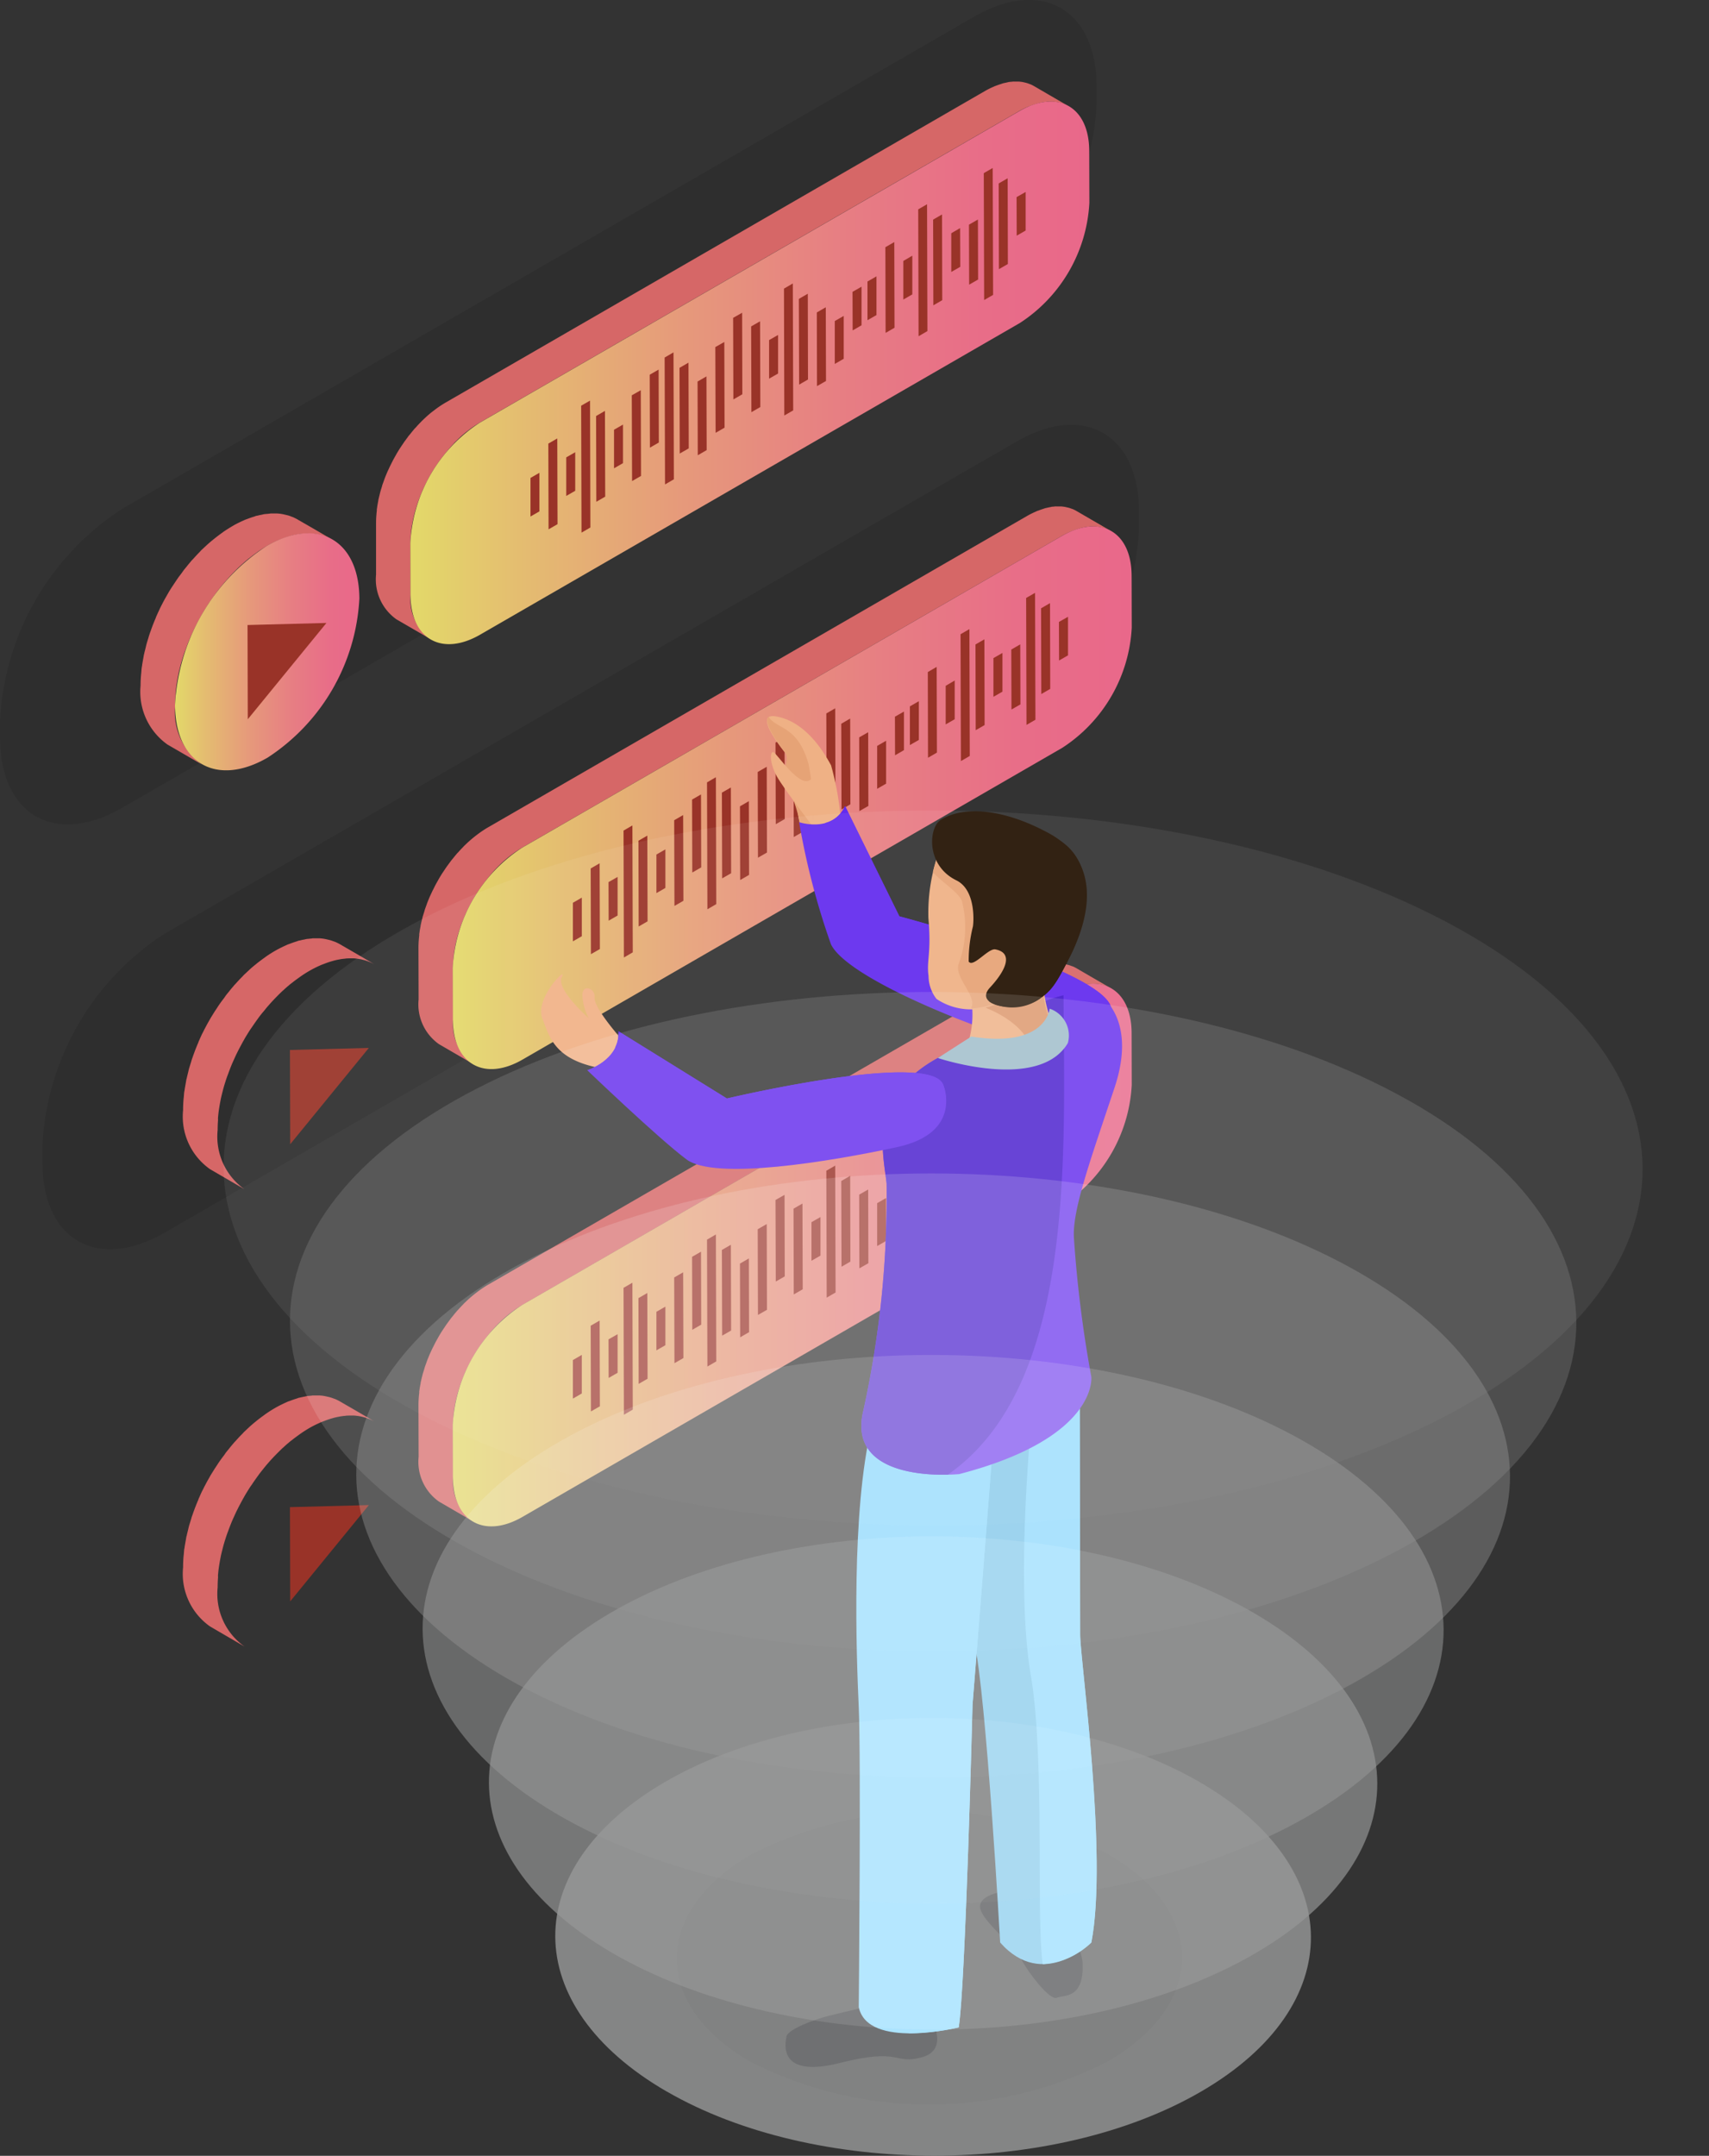 <svg xmlns="http://www.w3.org/2000/svg" xmlns:xlink="http://www.w3.org/1999/xlink" width="66.492" height="83.826" viewBox="0 0 66.492 83.826">
  <rect x="0" y="0" width="66.492" height="83.826" fill="#333333" stroke="none"/>
  <defs>
    <linearGradient id="linear-gradient" y1="0.5" x2="1" y2="0.5" gradientUnits="objectBoundingBox">
      <stop offset="0" stop-color="#e3d969"/>
      <stop offset="0.154" stop-color="#e4be70"/>
      <stop offset="0.404" stop-color="#e6997b"/>
      <stop offset="0.636" stop-color="#e77e83"/>
      <stop offset="0.842" stop-color="#e86d88"/>
      <stop offset="1" stop-color="#e9688a"/>
    </linearGradient>
    <linearGradient id="linear-gradient-2" x1="0" y1="0.5" x2="1" y2="0.5" xlink:href="#linear-gradient"/>
  </defs>
  <g id="Grupo_27628" data-name="Grupo 27628" transform="translate(-9.064 -180.518)">
    <g id="Grupo_27550" data-name="Grupo 27550" transform="translate(9.064 180.518)">
      <g id="Grupo_27514" data-name="Grupo 27514" opacity="0.1">
        <path id="Trazado_3474" data-name="Trazado 3474" d="M46.962,181.168c2.622-1.514,4.76-.3,4.768,2.716l0,.684a10.444,10.444,0,0,1-4.739,8.208L13.834,211.919c-2.626,1.518-4.76.3-4.768-2.717l0-.684a10.435,10.435,0,0,1,4.738-8.205Z" transform="translate(-9.064 -180.518)"/>
      </g>
      <g id="Grupo_27549" data-name="Grupo 27549" transform="translate(5.464 3.169)">
        <path id="Trazado_3475" data-name="Trazado 3475" d="M16.74,210.47c.009-.085.018-.169.031-.255s.031-.2.049-.293c.013-.062.023-.123.037-.186s.03-.127.048-.192c.02-.083.042-.167.067-.25.012-.049.029-.1.044-.147.031-.1.062-.194.1-.29.014-.039.027-.078.042-.115.049-.132.1-.264.157-.394.009-.019.018-.036.027-.055.049-.111.1-.223.156-.333.02-.04.039-.079.061-.119.053-.1.109-.206.166-.308.016-.024.028-.049.042-.075.072-.124.147-.245.225-.365.022-.036.045-.069.069-.1q.086-.127.174-.252l.1-.139c.053-.07.107-.138.161-.205s.093-.115.14-.17.09-.1.134-.153c.081-.088.16-.173.242-.257.05-.05.1-.1.15-.151l.124-.114c.066-.061.133-.119.2-.176.042-.035.082-.07.125-.1.074-.059.149-.115.223-.17.037-.025.074-.054.109-.079.113-.077.227-.151.342-.218s.22-.12.328-.17c.029-.013.057-.027.086-.038.06-.028.119-.049.179-.072.084-.032.168-.062.251-.088.054-.015.108-.031.161-.044s.1-.022.144-.03c.066-.013.131-.023.194-.03l.1-.01a2.063,2.063,0,0,1,.231,0h.055a1.854,1.854,0,0,1,.264.034c.021,0,.042.01.063.014a1.962,1.962,0,0,1,.2.057c.018.007.038.013.055.021a1.636,1.636,0,0,1,.237.111c-.644-.377-.644-.377-1.343-.779a.131.131,0,0,1-.02-.013c-.059-.031-.118-.061-.18-.088l-.037-.012-.055-.022c-.032-.01-.062-.022-.1-.032s-.068-.016-.1-.024l-.066-.015a.2.2,0,0,0-.033-.007,1.743,1.743,0,0,0-.217-.026h-.068c-.056,0-.112,0-.168,0-.021,0-.042.005-.062.007s-.068.008-.1.01-.068.006-.1.01-.061.014-.091.02c-.048.009-.1.019-.143.03-.027.008-.054.01-.081.017s-.055.02-.081.029c-.083.024-.167.053-.251.086-.03.012-.059.019-.089.032s-.059.026-.088.039l-.086.039c-.107.051-.217.106-.328.172s-.229.139-.342.216l-.108.079c-.075.055-.151.112-.225.171-.042.033-.082.067-.124.1-.068.056-.134.114-.2.174-.042.039-.084.077-.126.117-.024.023-.049.045-.074.068s-.048.053-.073.079c-.084.085-.166.173-.246.263-.024.027-.049.049-.073.076s-.037.048-.057.069c-.049.059-.1.119-.146.179-.029.036-.06.071-.088.107l0,0h0l0,0c-.024.031-.048.065-.072.1s-.065.088-.1.133-.046.062-.068.094c-.036.052-.069.1-.106.157-.025.036-.049.073-.073.11-.01.015-.021.029-.029.043q-.1.148-.185.3l-.011.017c-.012.022-.022.042-.034.061-.042.074-.085.147-.124.223-.018.034-.035.068-.052.1l-.055.107c-.016.033-.032.064-.047.1-.038.079-.074.157-.108.236-.01.023-.022.044-.03.067l0,.01c-.047.107-.09.213-.132.321l-.022.062c-.015.037-.028.075-.041.113-.019.054-.041.109-.058.166-.015.04-.026.081-.038.122s-.031.1-.045.147c-.01.033-.021.064-.029.1-.015.054-.026.108-.04.164l-.046.181c0,.022-.011.043-.015.065-.01.043-.014.088-.023.13-.017.094-.035.192-.049.287,0,.026-.01.053-.013.08-.008.059-.012.117-.017.176,0,.043-.009.085-.012.129-.011.133-.017.265-.017.394a2.512,2.512,0,0,0,1.045,2.3l1.345.78a2.5,2.5,0,0,1-1.045-2.3c0-.131.006-.264.015-.4C16.731,210.555,16.736,210.512,16.74,210.47Z" transform="translate(-15.367 -186.749)" fill="#d66767"/>
        <g id="Grupo_27515" data-name="Grupo 27515" transform="translate(1.345 17.565)">
          <path id="Trazado_3476" data-name="Trazado 3476" d="M20.492,204.925c1.978-1.141,3.589-.225,3.6,2.049a7.873,7.873,0,0,1-3.573,6.187c-1.979,1.142-3.591.228-3.6-2.047A7.876,7.876,0,0,1,20.492,204.925Z" transform="translate(-16.919 -204.434)" fill="url(#linear-gradient)"/>
        </g>
        <path id="Trazado_3477" data-name="Trazado 3477" d="M51.42,185.113c.062-.024.126-.047.187-.064a1.2,1.2,0,0,1,.126-.036c.035-.009.07-.016.1-.023.051-.009.1-.018.149-.023l.079-.009a1.461,1.461,0,0,1,.173,0,.318.318,0,0,1,.041,0,1.286,1.286,0,0,1,.2.026.368.368,0,0,1,.042.009q.079.02.153.044l.045.016a1.267,1.267,0,0,1,.177.084l-.015-.009-.769-.446-.56-.326-.014-.008a1.271,1.271,0,0,0-.138-.068l-.026-.008c-.014-.007-.029-.011-.044-.017s-.047-.017-.071-.024l.016.01h0l-.017-.01-.078-.02c-.016,0-.031-.007-.046-.01s-.017-.005-.026-.006c-.054-.008-.107-.016-.164-.019H50.9c-.042,0-.084,0-.127,0a.284.284,0,0,0-.046,0l-.078.008a.578.578,0,0,0-.078.008c-.023,0-.048.011-.07.015l-.106.023c-.022.005-.042.008-.062.014s-.042.015-.062.021c-.063.02-.127.042-.192.066-.021.01-.043.014-.066.024s-.024.012-.037.017a3.2,3.2,0,0,0-.342.17l-21,12.123a4.218,4.218,0,0,0-.423.286l-.069.052c-.131.1-.257.215-.381.334-.01.011-.022.019-.032.03s-.039.042-.058.061c-.062.062-.12.125-.178.191-.02.022-.041.041-.06.062s-.029.037-.045.055c-.036.042-.072.088-.107.131-.022.028-.044.053-.068.081s-.032.046-.049.068-.055.073-.081.111c-.016.021-.034.042-.049.066s-.052.076-.078.115-.039.058-.058.087l-.021.031c-.048.075-.094.151-.14.228a.071.071,0,0,1-.008.016l-.026.045c-.031.056-.062.111-.092.166-.014.024-.025.049-.038.075s-.029.056-.043.085-.023.046-.035.068c-.033.068-.063.138-.094.2l-.008.018-.006.012c-.034.081-.068.16-.1.243l-.017.047-.03.083c-.014.041-.03.084-.045.125s-.019.067-.029.1-.022.068-.032.1-.015.049-.021.073c-.013.042-.022.085-.032.127s-.023.089-.033.135c0,.016-.009.032-.012.049-.007.032-.01.065-.017.1-.013.072-.027.145-.037.218,0,.021-.008.04-.01.059s0,.036,0,.055a4.019,4.019,0,0,0-.031.474l0,2.021a1.9,1.9,0,0,0,.79,1.736l1.344.779a1.889,1.889,0,0,1-.789-1.734l-.006-2.021a4.255,4.255,0,0,1,.031-.475c0-.038.009-.076.014-.114.01-.072.025-.145.038-.216.009-.049.017-.1.029-.147s.023-.089.032-.133c.017-.068.035-.134.054-.2l.031-.1c.023-.076.049-.151.075-.225.01-.028.019-.057.03-.085.038-.1.078-.2.123-.3l0-.01c.042-.1.089-.194.136-.291l.035-.066c.043-.087.088-.172.137-.255l.023-.04c.055-.1.112-.19.173-.282.016-.024.033-.049.049-.075.045-.064.089-.128.135-.191.024-.034.049-.069.075-.1.041-.055.083-.108.126-.16s.067-.083.1-.123.069-.079.1-.117c.06-.068.12-.131.18-.2l.089-.086a4.3,4.3,0,0,1,.381-.337l.067-.05a4.423,4.423,0,0,1,.425-.289l21-12.121a3.246,3.246,0,0,1,.341-.168C51.348,185.14,51.385,185.126,51.42,185.113Z" transform="translate(-16.774 -184.173)" fill="#d66767"/>
        <g id="Grupo_27516" data-name="Grupo 27516" transform="translate(10.504 0.78)">
          <path id="Trazado_3478" data-name="Trazado 3478" d="M51.177,185.444c1.495-.863,2.712-.172,2.717,1.545l.006,2.02a5.948,5.948,0,0,1-2.7,4.672L30.2,205.8c-1.494.863-2.709.171-2.713-1.547l-.006-2.021a5.949,5.949,0,0,1,2.7-4.671Z" transform="translate(-27.484 -185.073)" fill="url(#linear-gradient-2)"/>
        </g>
        <g id="Grupo_27547" data-name="Grupo 27547" transform="translate(15.177 3.363)">
          <g id="Grupo_27517" data-name="Grupo 27517" transform="translate(1.39 11.049)">
            <path id="Trazado_3479" data-name="Trazado 3479" d="M34.827,200.8l0,1.5-.349.2,0-1.5Z" transform="translate(-34.478 -200.797)" fill="#993328"/>
          </g>
          <g id="Grupo_27518" data-name="Grupo 27518" transform="translate(0 11.852)">
            <path id="Trazado_3480" data-name="Trazado 3480" d="M33.22,201.724l0,1.5-.347.2,0-1.5Z" transform="translate(-32.874 -201.724)" fill="#993328"/>
          </g>
          <g id="Grupo_27519" data-name="Grupo 27519" transform="translate(3.248 9.977)">
            <path id="Trazado_3481" data-name="Trazado 3481" d="M36.97,199.56l0,1.5-.349.2,0-1.5Z" transform="translate(-36.62 -199.56)" fill="#993328"/>
          </g>
          <g id="Grupo_27520" data-name="Grupo 27520" transform="translate(2.55 9.445)">
            <path id="Trazado_3482" data-name="Trazado 3482" d="M36.161,198.947l.01,3.334-.346.2-.009-3.335Z" transform="translate(-35.815 -198.947)" fill="#993328"/>
          </g>
          <g id="Grupo_27521" data-name="Grupo 27521" transform="translate(0.693 10.516)">
            <path id="Trazado_3483" data-name="Trazado 3483" d="M34.021,200.183l.01,3.334-.349.2-.009-3.333Z" transform="translate(-33.673 -200.183)" fill="#993328"/>
          </g>
          <g id="Grupo_27522" data-name="Grupo 27522" transform="translate(1.969 9.045)">
            <path id="Trazado_3484" data-name="Trazado 3484" d="M35.493,198.485l.013,4.934-.345.2-.014-4.936Z" transform="translate(-35.146 -198.485)" fill="#993328"/>
          </g>
          <g id="Grupo_27523" data-name="Grupo 27523" transform="translate(14.505 3.41)">
            <path id="Trazado_3485" data-name="Trazado 3485" d="M49.954,191.985l0,1.505-.349.2,0-1.5Z" transform="translate(-49.605 -191.985)" fill="#993328"/>
          </g>
          <g id="Grupo_27524" data-name="Grupo 27524" transform="translate(13.112 4.214)">
            <path id="Trazado_3486" data-name="Trazado 3486" d="M48.347,192.913l0,1.505-.35.2,0-1.505Z" transform="translate(-47.999 -192.913)" fill="#993328"/>
          </g>
          <g id="Grupo_27525" data-name="Grupo 27525" transform="translate(16.361 2.337)">
            <path id="Trazado_3487" data-name="Trazado 3487" d="M52.1,190.748l.006,1.506-.35.2,0-1.506Z" transform="translate(-51.747 -190.748)" fill="#993328"/>
          </g>
          <g id="Grupo_27526" data-name="Grupo 27526" transform="translate(15.663 1.807)">
            <path id="Trazado_3488" data-name="Trazado 3488" d="M51.289,190.137l.008,3.333-.346.2-.009-3.333Z" transform="translate(-50.941 -190.137)" fill="#993328"/>
          </g>
          <g id="Grupo_27527" data-name="Grupo 27527" transform="translate(13.806 2.88)">
            <path id="Trazado_3489" data-name="Trazado 3489" d="M49.147,191.374l.009,3.332-.347.2-.009-3.332Z" transform="translate(-48.8 -191.374)" fill="#993328"/>
          </g>
          <g id="Grupo_27528" data-name="Grupo 27528" transform="translate(15.083 1.41)">
            <path id="Trazado_3490" data-name="Trazado 3490" d="M50.617,189.679l.014,4.932-.344.2-.014-4.934Z" transform="translate(-50.272 -189.679)" fill="#993328"/>
          </g>
          <g id="Grupo_27529" data-name="Grupo 27529" transform="translate(17.057 2.004)">
            <path id="Trazado_3491" data-name="Trazado 3491" d="M52.9,190.363l.007,2.333-.349.2-.007-2.333Z" transform="translate(-52.55 -190.363)" fill="#993328"/>
          </g>
          <g id="Grupo_27530" data-name="Grupo 27530" transform="translate(18.914 0.932)">
            <path id="Trazado_3492" data-name="Trazado 3492" d="M55.041,189.127l0,1.5-.348.2-.005-1.5Z" transform="translate(-54.691 -189.127)" fill="#993328"/>
          </g>
          <g id="Grupo_27531" data-name="Grupo 27531" transform="translate(18.215 0.4)">
            <path id="Trazado_3493" data-name="Trazado 3493" d="M54.235,188.514l.008,3.334-.348.2-.009-3.333Z" transform="translate(-53.886 -188.514)" fill="#993328"/>
          </g>
          <g id="Grupo_27532" data-name="Grupo 27532" transform="translate(17.635)">
            <path id="Trazado_3494" data-name="Trazado 3494" d="M53.563,188.052l.015,4.935-.348.2-.014-4.935Z" transform="translate(-53.216 -188.052)" fill="#993328"/>
          </g>
          <g id="Grupo_27533" data-name="Grupo 27533" transform="translate(4.637 7.839)">
            <path id="Trazado_3495" data-name="Trazado 3495" d="M38.57,197.094l.008,2.836-.346.2-.008-2.837Z" transform="translate(-38.223 -197.094)" fill="#993328"/>
          </g>
          <g id="Grupo_27534" data-name="Grupo 27534" transform="translate(6.498 8.101)">
            <path id="Trazado_3496" data-name="Trazado 3496" d="M40.716,197.4l.008,2.866-.346.2-.008-2.867Z" transform="translate(-40.369 -197.397)" fill="#993328"/>
          </g>
          <g id="Grupo_27535" data-name="Grupo 27535" transform="translate(5.797 7.569)">
            <path id="Trazado_3497" data-name="Trazado 3497" d="M39.91,196.783l.01,3.334-.35.2-.009-3.332Z" transform="translate(-39.561 -196.783)" fill="#993328"/>
          </g>
          <g id="Grupo_27536" data-name="Grupo 27536" transform="translate(7.884 5.629)">
            <path id="Trazado_3498" data-name="Trazado 3498" d="M42.318,194.545l.008,3.17-.349.2-.009-3.172Z" transform="translate(-41.969 -194.545)" fill="#993328"/>
          </g>
          <g id="Grupo_27537" data-name="Grupo 27537" transform="translate(7.19 6.765)">
            <path id="Trazado_3499" data-name="Trazado 3499" d="M41.518,195.856l.009,3.333-.348.2-.011-3.334Z" transform="translate(-41.168 -195.856)" fill="#993328"/>
          </g>
          <g id="Grupo_27538" data-name="Grupo 27538" transform="translate(3.94 8.641)">
            <path id="Trazado_3500" data-name="Trazado 3500" d="M37.769,198.02l.009,3.333-.348.2-.011-3.335Z" transform="translate(-37.419 -198.02)" fill="#993328"/>
          </g>
          <g id="Grupo_27539" data-name="Grupo 27539" transform="translate(5.218 7.17)">
            <path id="Trazado_3501" data-name="Trazado 3501" d="M39.239,196.322l.014,4.935-.344.2-.015-4.935Z" transform="translate(-38.894 -196.322)" fill="#993328"/>
          </g>
          <g id="Grupo_27540" data-name="Grupo 27540" transform="translate(9.282 6.492)">
            <path id="Trazado_3502" data-name="Trazado 3502" d="M43.931,195.54l0,1.5-.35.2,0-1.5Z" transform="translate(-43.581 -195.54)" fill="#993328"/>
          </g>
          <g id="Grupo_27541" data-name="Grupo 27541" transform="translate(11.14 5.421)">
            <path id="Trazado_3503" data-name="Trazado 3503" d="M46.073,194.3l.008,2.866-.35.2-.007-2.865Z" transform="translate(-45.725 -194.305)" fill="#993328"/>
          </g>
          <g id="Grupo_27542" data-name="Grupo 27542" transform="translate(10.44 4.889)">
            <path id="Trazado_3504" data-name="Trazado 3504" d="M45.265,193.691l.008,3.335-.345.2-.011-3.334Z" transform="translate(-44.917 -193.691)" fill="#993328"/>
          </g>
          <g id="Grupo_27543" data-name="Grupo 27543" transform="translate(12.532 4.616)">
            <path id="Trazado_3505" data-name="Trazado 3505" d="M47.677,193.377l0,1.5-.346.2-.005-1.5Z" transform="translate(-47.33 -193.377)" fill="#993328"/>
          </g>
          <g id="Grupo_27544" data-name="Grupo 27544" transform="translate(11.838 5.752)">
            <path id="Trazado_3506" data-name="Trazado 3506" d="M46.877,194.686l0,1.667-.348.2,0-1.668Z" transform="translate(-46.529 -194.686)" fill="#993328"/>
          </g>
          <g id="Grupo_27545" data-name="Grupo 27545" transform="translate(8.584 5.961)">
            <path id="Trazado_3507" data-name="Trazado 3507" d="M43.122,194.928l.01,3.334-.347.2-.01-3.335Z" transform="translate(-42.775 -194.928)" fill="#993328"/>
          </g>
          <g id="Grupo_27546" data-name="Grupo 27546" transform="translate(9.861 4.49)">
            <path id="Trazado_3508" data-name="Trazado 3508" d="M44.593,193.231l.015,4.935-.346.2-.013-4.934Z" transform="translate(-44.249 -193.231)" fill="#993328"/>
          </g>
        </g>
        <g id="Grupo_27548" data-name="Grupo 27548" transform="translate(4.167 21.054)">
          <path id="Trazado_3509" data-name="Trazado 3509" d="M20.174,208.539l3.07-.08-3.06,3.744Z" transform="translate(-20.174 -208.459)" fill="#993328"/>
        </g>
      </g>
    </g>
    <g id="Grupo_27551" data-name="Grupo 27551" transform="translate(10.714 197.038)" opacity="0.1">
      <path id="Trazado_3510" data-name="Trazado 3510" d="M48.865,200.225c2.622-1.514,4.759-.3,4.768,2.717l0,.683a10.445,10.445,0,0,1-4.739,8.207L15.737,230.977c-2.626,1.517-4.761.3-4.769-2.718v-.684a10.433,10.433,0,0,1,4.738-8.206Z" transform="translate(-10.967 -199.574)"/>
    </g>
    <g id="Grupo_27586" data-name="Grupo 27586" transform="translate(16.178 200.207)">
      <path id="Trazado_3511" data-name="Trazado 3511" d="M18.643,229.527c.008-.085.017-.17.03-.255s.031-.2.049-.293c.012-.062.023-.125.037-.186s.03-.127.047-.192c.021-.083.042-.166.067-.25.014-.049.029-.1.045-.147.031-.1.062-.194.1-.292.015-.037.027-.076.042-.114.05-.133.1-.264.159-.394.007-.018.016-.036.025-.055.05-.112.1-.224.157-.334.019-.04.039-.078.06-.118.053-.1.109-.206.166-.308.015-.024.028-.049.042-.075q.108-.185.225-.365l.07-.1c.057-.084.115-.168.174-.251l.1-.139c.054-.07.107-.138.161-.2s.093-.116.14-.172l.134-.153c.08-.088.16-.173.243-.257.049-.051.1-.1.15-.15s.082-.078.123-.114c.066-.061.133-.121.2-.176.042-.036.082-.07.125-.1.074-.06.149-.115.224-.17l.109-.078c.113-.078.226-.152.342-.218s.22-.12.328-.171l.086-.039c.06-.028.12-.048.179-.071.085-.033.168-.062.251-.087.055-.016.108-.031.162-.045s.1-.022.144-.03c.066-.014.13-.023.193-.03.034,0,.069-.009.1-.011.079-.005.155-.006.231-.005.017,0,.037,0,.055,0a2.1,2.1,0,0,1,.262.034c.023,0,.043.01.064.015a1.9,1.9,0,0,1,.2.057l.055.021a1.562,1.562,0,0,1,.238.112c-.644-.377-.644-.377-1.344-.781l-.019-.011a1.927,1.927,0,0,0-.18-.088l-.038-.013-.056-.02c-.031-.011-.062-.023-.1-.033s-.068-.016-.1-.024l-.066-.015c-.01,0-.023-.006-.034-.007a1.6,1.6,0,0,0-.216-.026H22.52c-.055,0-.112,0-.168,0-.021,0-.042,0-.062.006s-.068.005-.1.01-.068.005-.1.01-.061.014-.09.02c-.049.008-.1.019-.143.03-.028.008-.055.01-.081.016s-.055.022-.081.029c-.082.025-.166.054-.251.087-.03.012-.059.02-.089.031l-.088.04-.084.039c-.108.052-.218.107-.329.171s-.23.139-.342.217l-.109.079c-.075.055-.151.112-.225.169-.042.034-.082.068-.123.1-.068.055-.135.113-.2.174l-.125.117-.074.068c-.025.025-.049.053-.073.078-.085.083-.166.173-.247.262-.024.028-.049.051-.072.077s-.037.048-.058.069c-.049.058-.1.119-.146.179-.029.036-.06.071-.088.108h0c-.026.031-.049.065-.072.1s-.066.088-.1.133l-.068.093c-.036.052-.07.1-.107.158l-.072.11-.029.042c-.063.1-.125.2-.186.3l-.01.019c-.011.02-.022.041-.034.06-.042.074-.084.147-.123.223-.019.034-.035.068-.053.1s-.036.071-.054.107l-.049.094c-.037.079-.073.159-.107.237-.01.023-.021.044-.03.067l0,.01c-.047.106-.089.212-.132.321-.008.02-.015.04-.022.06l-.042.113c-.018.055-.039.111-.058.166s-.024.081-.037.123-.031.1-.046.147c-.009.032-.02.063-.029.094-.015.055-.026.109-.04.165l-.045.183c0,.019-.01.042-.016.063-.01.043-.014.088-.023.13-.017.1-.035.192-.049.287,0,.027-.01.053-.014.078-.008.062-.011.119-.016.177s-.01.087-.013.129c-.011.133-.016.267-.016.4a2.5,2.5,0,0,0,1.045,2.3l1.344.782a2.506,2.506,0,0,1-1.045-2.3c0-.13.005-.264.016-.4C18.634,229.612,18.639,229.57,18.643,229.527Z" transform="translate(-17.27 -205.807)" fill="#d66767"/>
      <g id="Grupo_27552" data-name="Grupo 27552" transform="translate(1.345 17.565)">
        <path id="Trazado_3512" data-name="Trazado 3512" d="M22.394,223.982c1.979-1.143,3.589-.225,3.6,2.049a7.87,7.87,0,0,1-3.572,6.187c-1.979,1.142-3.592.227-3.6-2.048A7.872,7.872,0,0,1,22.394,223.982Z" transform="translate(-18.821 -223.491)" fill="url(#linear-gradient-2)"/>
      </g>
      <path id="Trazado_3513" data-name="Trazado 3513" d="M53.322,204.17c.063-.024.126-.046.187-.066.042-.011.085-.026.127-.036l.1-.022c.049-.01.1-.018.148-.023l.078-.009a1.675,1.675,0,0,1,.174,0h.041a1.373,1.373,0,0,1,.2.026.271.271,0,0,1,.044.01c.051.012.1.027.153.044a.439.439,0,0,1,.044.015,1.443,1.443,0,0,1,.177.085l-.014-.009-.77-.446-.559-.325-.015-.008a1.172,1.172,0,0,0-.136-.068l-.026-.008-.045-.017-.071-.024.016.01h0l-.015-.01-.08-.019-.047-.01-.025-.007c-.054-.008-.107-.016-.164-.02H52.8c-.042,0-.084,0-.127,0a.265.265,0,0,0-.045,0c-.027,0-.052.005-.079.008s-.051,0-.078.008-.048.011-.071.015-.07.014-.106.023l-.061.013a.648.648,0,0,0-.062.021c-.062.019-.127.042-.191.066-.023.01-.044.015-.067.023s-.026.014-.037.018a3.572,3.572,0,0,0-.342.169l-21,12.124a4.066,4.066,0,0,0-.422.286c-.023.016-.046.034-.068.052a4.571,4.571,0,0,0-.382.335c-.01.01-.021.018-.032.029l-.058.062c-.06.062-.12.124-.178.19-.021.023-.041.041-.059.062s-.03.038-.045.055c-.037.042-.072.088-.107.131l-.068.081c-.016.023-.033.047-.049.068s-.054.072-.081.11c-.016.023-.033.043-.049.067s-.052.075-.077.114-.04.059-.059.088c-.006.01-.013.02-.021.031-.048.074-.094.15-.14.228l-.009.016c-.009.016-.017.029-.025.046-.031.055-.063.11-.092.164-.014.026-.026.051-.039.076l-.043.086c-.011.023-.023.046-.035.068-.033.068-.063.135-.094.2l-.007.018-.007.012c-.034.08-.068.161-.1.243l-.017.047c-.01.029-.019.055-.029.083s-.031.084-.045.125-.02.068-.029.1-.023.069-.032.1-.016.049-.023.073c-.012.042-.02.085-.032.127s-.022.089-.032.134c0,.016-.009.033-.012.048-.007.034-.01.067-.016.1-.015.073-.028.145-.037.218,0,.019-.008.039-.01.06s0,.036,0,.055a4.031,4.031,0,0,0-.031.474l.006,2.02a1.893,1.893,0,0,0,.788,1.736l1.344.781a1.888,1.888,0,0,1-.787-1.735l-.007-2.02a4.033,4.033,0,0,1,.031-.475c0-.039.009-.076.014-.115.01-.072.024-.145.037-.216.008-.05.017-.1.029-.147s.022-.089.032-.133c.016-.069.034-.134.053-.2.01-.034.022-.067.031-.1.024-.077.049-.151.075-.225.011-.029.02-.057.031-.085.037-.1.077-.2.121-.3l0-.01c.044-.1.09-.192.137-.29.012-.023.023-.043.035-.068.043-.085.09-.171.137-.254l.023-.04c.055-.1.113-.19.173-.283.016-.023.033-.048.049-.074.044-.064.088-.128.134-.191l.075-.1c.042-.055.084-.108.126-.16s.068-.083.1-.123.07-.08.1-.117c.059-.068.118-.132.18-.194l.088-.088a4.925,4.925,0,0,1,.382-.335c.022-.017.043-.032.066-.05a4.4,4.4,0,0,1,.424-.288l21-12.122a3.316,3.316,0,0,1,.339-.168C53.25,204.2,53.286,204.183,53.322,204.17Z" transform="translate(-18.676 -203.23)" fill="#d66767"/>
      <g id="Grupo_27553" data-name="Grupo 27553" transform="translate(10.504 0.78)">
        <path id="Trazado_3514" data-name="Trazado 3514" d="M53.081,204.5c1.494-.863,2.711-.173,2.716,1.546l.005,2.019a5.942,5.942,0,0,1-2.7,4.671l-21,12.123c-1.494.863-2.708.17-2.712-1.546l-.007-2.02a5.944,5.944,0,0,1,2.7-4.671Z" transform="translate(-29.387 -204.129)" fill="url(#linear-gradient-2)"/>
      </g>
      <g id="Grupo_27584" data-name="Grupo 27584" transform="translate(15.176 3.363)">
        <g id="Grupo_27554" data-name="Grupo 27554" transform="translate(1.39 11.047)">
          <path id="Trazado_3515" data-name="Trazado 3515" d="M36.729,219.852l0,1.5-.348.2-.005-1.5Z" transform="translate(-36.38 -219.852)" fill="#993328"/>
        </g>
        <g id="Grupo_27555" data-name="Grupo 27555" transform="translate(0 11.851)">
          <path id="Trazado_3516" data-name="Trazado 3516" d="M35.123,220.78l0,1.5-.347.2,0-1.5Z" transform="translate(-34.776 -220.78)" fill="#993328"/>
        </g>
        <g id="Grupo_27556" data-name="Grupo 27556" transform="translate(3.248 9.975)">
          <path id="Trazado_3517" data-name="Trazado 3517" d="M38.872,218.616l0,1.5-.349.2,0-1.5Z" transform="translate(-38.522 -218.616)" fill="#993328"/>
        </g>
        <g id="Grupo_27557" data-name="Grupo 27557" transform="translate(2.55 9.445)">
          <path id="Trazado_3518" data-name="Trazado 3518" d="M38.063,218l.01,3.333-.346.2-.009-3.334Z" transform="translate(-37.718 -218.005)" fill="#993328"/>
        </g>
        <g id="Grupo_27558" data-name="Grupo 27558" transform="translate(0.692 10.516)">
          <path id="Trazado_3519" data-name="Trazado 3519" d="M35.923,219.24l.01,3.334-.349.2-.009-3.333Z" transform="translate(-35.575 -219.24)" fill="#993328"/>
        </g>
        <g id="Grupo_27559" data-name="Grupo 27559" transform="translate(1.969 9.044)">
          <path id="Trazado_3520" data-name="Trazado 3520" d="M37.394,217.542l.014,4.935-.345.2-.014-4.935Z" transform="translate(-37.048 -217.542)" fill="#993328"/>
        </g>
        <g id="Grupo_27560" data-name="Grupo 27560" transform="translate(14.505 3.409)">
          <path id="Trazado_3521" data-name="Trazado 3521" d="M51.857,211.042l0,1.506-.35.2,0-1.5Z" transform="translate(-51.508 -211.042)" fill="#993328"/>
        </g>
        <g id="Grupo_27561" data-name="Grupo 27561" transform="translate(13.112 4.213)">
          <path id="Trazado_3522" data-name="Trazado 3522" d="M50.249,211.97l0,1.506-.349.2,0-1.505Z" transform="translate(-49.901 -211.97)" fill="#993328"/>
        </g>
        <g id="Grupo_27562" data-name="Grupo 27562" transform="translate(16.362 2.337)">
          <path id="Trazado_3523" data-name="Trazado 3523" d="M54,209.806,54,211.311l-.35.2,0-1.505Z" transform="translate(-53.65 -209.806)" fill="#993328"/>
        </g>
        <g id="Grupo_27563" data-name="Grupo 27563" transform="translate(15.663 1.807)">
          <path id="Trazado_3524" data-name="Trazado 3524" d="M53.191,209.193l.008,3.334-.346.2-.009-3.334Z" transform="translate(-52.844 -209.193)" fill="#993328"/>
        </g>
        <g id="Grupo_27564" data-name="Grupo 27564" transform="translate(13.807 2.879)">
          <path id="Trazado_3525" data-name="Trazado 3525" d="M51.049,210.431l.01,3.333-.347.2-.008-3.332Z" transform="translate(-50.703 -210.431)" fill="#993328"/>
        </g>
        <g id="Grupo_27565" data-name="Grupo 27565" transform="translate(15.082 1.41)">
          <path id="Trazado_3526" data-name="Trazado 3526" d="M52.519,208.735l.014,4.932-.345.2-.014-4.933Z" transform="translate(-52.174 -208.735)" fill="#993328"/>
        </g>
        <g id="Grupo_27566" data-name="Grupo 27566" transform="translate(17.057 2.003)">
          <path id="Trazado_3527" data-name="Trazado 3527" d="M54.8,209.42l.007,2.334-.349.2-.007-2.332Z" transform="translate(-54.452 -209.42)" fill="#993328"/>
        </g>
        <g id="Grupo_27567" data-name="Grupo 27567" transform="translate(18.914 0.931)">
          <path id="Trazado_3528" data-name="Trazado 3528" d="M56.943,208.184l0,1.5-.348.2-.005-1.5Z" transform="translate(-56.594 -208.184)" fill="#993328"/>
        </g>
        <g id="Grupo_27568" data-name="Grupo 27568" transform="translate(18.215 0.4)">
          <path id="Trazado_3529" data-name="Trazado 3529" d="M56.136,207.57l.008,3.335-.347.2-.009-3.334Z" transform="translate(-55.788 -207.57)" fill="#993328"/>
        </g>
        <g id="Grupo_27569" data-name="Grupo 27569" transform="translate(17.634)">
          <path id="Trazado_3530" data-name="Trazado 3530" d="M55.465,207.109l.014,4.935-.347.2-.014-4.936Z" transform="translate(-55.118 -207.109)" fill="#993328"/>
        </g>
        <g id="Grupo_27570" data-name="Grupo 27570" transform="translate(4.637 7.838)">
          <path id="Trazado_3531" data-name="Trazado 3531" d="M40.472,216.15l.008,2.837-.347.2-.008-2.837Z" transform="translate(-40.125 -216.15)" fill="#993328"/>
        </g>
        <g id="Grupo_27571" data-name="Grupo 27571" transform="translate(6.498 8.1)">
          <path id="Trazado_3532" data-name="Trazado 3532" d="M42.619,216.453l.008,2.867-.346.2-.008-2.866Z" transform="translate(-42.271 -216.453)" fill="#993328"/>
        </g>
        <g id="Grupo_27572" data-name="Grupo 27572" transform="translate(5.797 7.568)">
          <path id="Trazado_3533" data-name="Trazado 3533" d="M41.813,215.84l.01,3.334-.349.2-.01-3.333Z" transform="translate(-41.464 -215.84)" fill="#993328"/>
        </g>
        <g id="Grupo_27573" data-name="Grupo 27573" transform="translate(7.883 5.628)">
          <path id="Trazado_3534" data-name="Trazado 3534" d="M44.221,213.6l.008,3.17-.349.2-.01-3.171Z" transform="translate(-43.87 -213.602)" fill="#993328"/>
        </g>
        <g id="Grupo_27574" data-name="Grupo 27574" transform="translate(7.19 6.764)">
          <path id="Trazado_3535" data-name="Trazado 3535" d="M43.421,214.912l.009,3.334-.35.2-.01-3.333Z" transform="translate(-43.07 -214.912)" fill="#993328"/>
        </g>
        <g id="Grupo_27575" data-name="Grupo 27575" transform="translate(3.941 8.64)">
          <path id="Trazado_3536" data-name="Trazado 3536" d="M39.67,217.076l.01,3.334-.348.2-.01-3.333Z" transform="translate(-39.322 -217.076)" fill="#993328"/>
        </g>
        <g id="Grupo_27576" data-name="Grupo 27576" transform="translate(5.218 7.169)">
          <path id="Trazado_3537" data-name="Trazado 3537" d="M41.141,215.379l.014,4.935-.344.2-.015-4.934Z" transform="translate(-40.796 -215.379)" fill="#993328"/>
        </g>
        <g id="Grupo_27577" data-name="Grupo 27577" transform="translate(9.282 6.491)">
          <path id="Trazado_3538" data-name="Trazado 3538" d="M45.833,214.6l0,1.5-.35.2,0-1.5Z" transform="translate(-45.483 -214.597)" fill="#993328"/>
        </g>
        <g id="Grupo_27578" data-name="Grupo 27578" transform="translate(11.139 5.42)">
          <path id="Trazado_3539" data-name="Trazado 3539" d="M47.975,213.361l.008,2.866-.35.2-.008-2.866Z" transform="translate(-47.626 -213.361)" fill="#993328"/>
        </g>
        <g id="Grupo_27579" data-name="Grupo 27579" transform="translate(10.441 4.888)">
          <path id="Trazado_3540" data-name="Trazado 3540" d="M47.167,212.748l.008,3.335-.345.2-.01-3.333Z" transform="translate(-46.82 -212.748)" fill="#993328"/>
        </g>
        <g id="Grupo_27580" data-name="Grupo 27580" transform="translate(12.532 4.616)">
          <path id="Trazado_3541" data-name="Trazado 3541" d="M49.58,212.434l0,1.5-.346.2-.005-1.5Z" transform="translate(-49.232 -212.434)" fill="#993328"/>
        </g>
        <g id="Grupo_27581" data-name="Grupo 27581" transform="translate(11.838 5.751)">
          <path id="Trazado_3542" data-name="Trazado 3542" d="M48.78,213.743l0,1.668-.348.2,0-1.668Z" transform="translate(-48.432 -213.743)" fill="#993328"/>
        </g>
        <g id="Grupo_27582" data-name="Grupo 27582" transform="translate(8.584 5.961)">
          <path id="Trazado_3543" data-name="Trazado 3543" d="M45.025,213.985l.01,3.334-.348.2-.009-3.334Z" transform="translate(-44.678 -213.985)" fill="#993328"/>
        </g>
        <g id="Grupo_27583" data-name="Grupo 27583" transform="translate(9.86 4.49)">
          <path id="Trazado_3544" data-name="Trazado 3544" d="M46.495,212.289l.015,4.934-.346.2-.014-4.935Z" transform="translate(-46.15 -212.289)" fill="#993328"/>
        </g>
      </g>
      <g id="Grupo_27585" data-name="Grupo 27585" transform="translate(4.167 21.054)">
        <path id="Trazado_3545" data-name="Trazado 3545" d="M22.076,227.6l3.07-.08-3.06,3.745Z" transform="translate(-22.076 -227.516)" fill="#993328"/>
      </g>
    </g>
    <g id="Grupo_27621" data-name="Grupo 27621" transform="translate(16.178 217.986)">
      <path id="Trazado_3546" data-name="Trazado 3546" d="M18.643,250.037c.008-.085.017-.171.03-.255s.031-.2.049-.293c.012-.062.023-.125.037-.186s.03-.128.047-.192c.021-.083.042-.167.067-.25.014-.049.029-.1.045-.147.031-.1.062-.194.1-.293.015-.037.027-.076.042-.114.05-.132.1-.263.159-.394.007-.017.016-.036.025-.054.05-.112.1-.224.157-.334.019-.04.039-.078.06-.119.053-.1.109-.205.166-.307.015-.024.028-.05.042-.075.072-.124.147-.245.225-.365l.07-.1c.057-.085.115-.168.174-.251.034-.047.068-.093.1-.139.054-.07.107-.138.161-.205s.093-.115.14-.171l.134-.153c.08-.087.16-.173.243-.256.049-.051.1-.1.15-.15s.082-.078.123-.114c.066-.062.133-.121.2-.176.042-.036.082-.07.125-.1.074-.06.149-.115.224-.17l.109-.079c.113-.077.226-.151.342-.218s.22-.119.328-.17l.086-.039c.06-.028.12-.048.179-.071.085-.033.168-.062.251-.087.055-.016.108-.032.162-.045s.1-.023.144-.03c.066-.014.13-.023.193-.03.034,0,.069-.009.1-.011.079-.005.155-.006.231-.005.017,0,.037,0,.055,0a1.946,1.946,0,0,1,.262.034c.023,0,.043.01.064.015a1.893,1.893,0,0,1,.2.057c.018.008.038.013.055.02a1.751,1.751,0,0,1,.238.112c-.644-.376-.644-.376-1.344-.78a.088.088,0,0,1-.019-.012c-.059-.031-.118-.062-.18-.088l-.038-.013-.056-.02c-.031-.011-.062-.023-.1-.033s-.068-.016-.1-.024l-.066-.015c-.01,0-.023-.006-.034-.007a1.472,1.472,0,0,0-.216-.026H22.52c-.055,0-.112,0-.168,0-.021,0-.042,0-.062.005l-.1.01c-.034,0-.068.006-.1.011s-.061.013-.09.019c-.049.009-.1.02-.143.03-.028.008-.055.01-.081.017s-.055.021-.081.029c-.082.025-.166.054-.251.087-.03.011-.059.019-.089.031l-.088.04c-.028.013-.056.025-.084.039-.108.051-.218.107-.329.171s-.23.139-.342.217c-.037.025-.074.054-.109.079-.075.054-.151.112-.225.169-.042.034-.082.068-.123.1-.068.056-.135.114-.2.174-.042.039-.083.077-.125.118l-.074.068c-.025.026-.049.054-.073.079-.085.083-.166.172-.247.262-.024.028-.049.051-.072.077s-.037.047-.058.069c-.049.058-.1.119-.146.179-.029.036-.06.071-.088.107h0c-.026.031-.049.065-.072.1s-.066.088-.1.134l-.068.093c-.036.052-.07.1-.107.158-.023.036-.048.072-.072.11l-.029.042c-.063.1-.125.2-.186.3l-.01.018c-.011.021-.022.041-.034.061-.042.074-.084.147-.123.223-.019.034-.035.068-.053.1s-.036.071-.054.108l-.049.094c-.037.079-.073.159-.107.237-.01.023-.021.043-.03.067l0,.01c-.047.106-.089.212-.132.321-.008.02-.015.04-.022.06l-.042.113c-.018.055-.039.111-.058.165s-.024.082-.037.124-.031.1-.046.147c-.009.032-.02.063-.029.095-.015.055-.026.109-.04.165s-.03.121-.045.182c0,.02-.01.042-.016.064-.01.043-.014.087-.023.129-.017.1-.035.193-.049.287,0,.028-.01.054-.014.079-.008.061-.011.119-.016.177s-.01.087-.013.129c-.011.134-.016.266-.016.4a2.5,2.5,0,0,0,1.045,2.3l1.344.783a2.507,2.507,0,0,1-1.045-2.3c0-.13.005-.264.016-.4C18.634,250.121,18.639,250.079,18.643,250.037Z" transform="translate(-17.27 -226.316)" fill="#d66767"/>
      <g id="Grupo_27587" data-name="Grupo 27587" transform="translate(1.345 17.565)">
        <path id="Trazado_3547" data-name="Trazado 3547" d="M22.394,244.492c1.979-1.143,3.589-.224,3.6,2.049a7.865,7.865,0,0,1-3.572,6.185c-1.979,1.143-3.592.229-3.6-2.046A7.875,7.875,0,0,1,22.394,244.492Z" transform="translate(-18.821 -244)" fill="url(#linear-gradient-2)"/>
      </g>
      <path id="Trazado_3548" data-name="Trazado 3548" d="M53.322,224.679q.095-.035.187-.065c.042-.012.085-.026.127-.036s.07-.015.1-.022.1-.018.148-.023l.078-.008a1.679,1.679,0,0,1,.174,0h.041a1.262,1.262,0,0,1,.2.026.266.266,0,0,1,.044.01c.051.011.1.027.153.043a.447.447,0,0,1,.044.016,1.326,1.326,0,0,1,.177.085l-.014-.009-.77-.446-.559-.326-.015-.008c-.045-.025-.09-.049-.136-.068l-.026-.007-.045-.017-.071-.024.016.01h0l-.015-.01c-.027-.008-.055-.014-.08-.02s-.03-.007-.047-.009l-.025-.007c-.054-.008-.107-.016-.164-.02H52.8c-.042,0-.084,0-.127,0a.267.267,0,0,0-.045.005c-.027,0-.052.005-.079.008s-.051,0-.078.008-.048.01-.071.014-.07.015-.106.024c-.02.005-.041.007-.061.012s-.042.015-.062.022c-.062.019-.127.042-.191.066-.023.01-.044.015-.067.023s-.026.014-.037.018a3.376,3.376,0,0,0-.342.169l-21,12.123a4.073,4.073,0,0,0-.422.287c-.023.016-.046.034-.068.052a4.565,4.565,0,0,0-.382.335c-.01.01-.021.017-.032.029s-.04.042-.058.062c-.06.062-.12.125-.178.191-.021.022-.041.041-.059.061l-.045.056c-.037.042-.072.087-.107.131l-.068.081c-.016.022-.033.047-.049.068s-.054.072-.081.11c-.016.022-.033.043-.049.067s-.052.075-.077.114-.04.058-.059.088l-.021.031c-.048.074-.094.15-.14.226l-.009.017c-.009.015-.017.029-.025.046-.031.055-.063.11-.092.164-.014.025-.026.051-.039.076l-.043.086c-.011.023-.023.045-.035.068-.033.068-.063.135-.094.2l-.007.018-.007.012c-.034.08-.068.161-.1.243l-.017.047c-.01.028-.019.055-.029.083s-.031.084-.045.124-.02.068-.029.1-.023.069-.032.1-.016.048-.023.073c-.012.042-.02.084-.032.127s-.022.09-.032.135c0,.016-.009.033-.012.048-.007.033-.01.066-.016.1-.015.073-.028.145-.037.218,0,.02-.008.039-.01.061s0,.036,0,.054a4.045,4.045,0,0,0-.031.475l.006,2.02a1.893,1.893,0,0,0,.788,1.736l1.344.781a1.889,1.889,0,0,1-.787-1.735l-.007-2.02a4.033,4.033,0,0,1,.031-.475c0-.039.009-.076.014-.115.01-.072.024-.145.037-.216.008-.05.017-.1.029-.147s.022-.09.032-.133c.016-.069.034-.135.053-.2.01-.034.022-.067.031-.1.024-.077.049-.151.075-.226.011-.028.02-.056.031-.084.037-.1.077-.2.121-.3l0-.01c.044-.1.09-.192.137-.29.012-.022.023-.044.035-.067.043-.086.09-.171.137-.254.008-.013.016-.026.023-.041.055-.1.113-.189.173-.282.016-.023.033-.049.049-.074.044-.064.088-.128.134-.192l.075-.1.126-.16c.033-.042.068-.083.1-.123s.07-.081.1-.118c.059-.067.118-.131.18-.193.029-.029.058-.06.088-.088a4.938,4.938,0,0,1,.382-.336l.066-.049a4.246,4.246,0,0,1,.424-.288l21-12.123a3.492,3.492,0,0,1,.339-.167Z" transform="translate(-18.676 -223.739)" fill="#d66767"/>
      <g id="Grupo_27588" data-name="Grupo 27588" transform="translate(10.504 0.78)">
        <path id="Trazado_3549" data-name="Trazado 3549" d="M53.081,225.01c1.494-.863,2.711-.172,2.716,1.547l.005,2.019a5.94,5.94,0,0,1-2.7,4.67l-21,12.124c-1.494.863-2.708.17-2.712-1.546l-.007-2.02a5.944,5.944,0,0,1,2.7-4.671Z" transform="translate(-29.387 -224.638)" fill="url(#linear-gradient-2)"/>
      </g>
      <g id="Grupo_27619" data-name="Grupo 27619" transform="translate(15.176 3.364)">
        <g id="Grupo_27589" data-name="Grupo 27589" transform="translate(1.39 11.047)">
          <path id="Trazado_3550" data-name="Trazado 3550" d="M36.729,240.362l0,1.5-.348.2-.005-1.5Z" transform="translate(-36.38 -240.362)" fill="#993328"/>
        </g>
        <g id="Grupo_27590" data-name="Grupo 27590" transform="translate(0 11.851)">
          <path id="Trazado_3551" data-name="Trazado 3551" d="M35.123,241.29l0,1.5-.347.2,0-1.5Z" transform="translate(-34.776 -241.29)" fill="#993328"/>
        </g>
        <g id="Grupo_27591" data-name="Grupo 27591" transform="translate(3.248 9.975)">
          <path id="Trazado_3552" data-name="Trazado 3552" d="M38.872,239.126l0,1.5-.349.2,0-1.5Z" transform="translate(-38.522 -239.126)" fill="#993328"/>
        </g>
        <g id="Grupo_27592" data-name="Grupo 27592" transform="translate(2.55 9.445)">
          <path id="Trazado_3553" data-name="Trazado 3553" d="M38.063,238.515l.01,3.333-.346.2-.009-3.334Z" transform="translate(-37.718 -238.515)" fill="#993328"/>
        </g>
        <g id="Grupo_27593" data-name="Grupo 27593" transform="translate(0.692 10.516)">
          <path id="Trazado_3554" data-name="Trazado 3554" d="M35.923,239.75l.01,3.334-.349.2-.009-3.333Z" transform="translate(-35.575 -239.75)" fill="#993328"/>
        </g>
        <g id="Grupo_27594" data-name="Grupo 27594" transform="translate(1.969 9.044)">
          <path id="Trazado_3555" data-name="Trazado 3555" d="M37.394,238.052l.014,4.935-.345.2-.014-4.935Z" transform="translate(-37.048 -238.052)" fill="#993328"/>
        </g>
        <g id="Grupo_27595" data-name="Grupo 27595" transform="translate(14.505 3.409)">
          <path id="Trazado_3556" data-name="Trazado 3556" d="M51.857,231.552l0,1.506-.35.2,0-1.5Z" transform="translate(-51.508 -231.552)" fill="#993328"/>
        </g>
        <g id="Grupo_27596" data-name="Grupo 27596" transform="translate(13.112 4.214)">
          <path id="Trazado_3557" data-name="Trazado 3557" d="M50.249,232.48l0,1.506-.349.2,0-1.505Z" transform="translate(-49.901 -232.48)" fill="#993328"/>
        </g>
        <g id="Grupo_27597" data-name="Grupo 27597" transform="translate(16.362 2.337)">
          <path id="Trazado_3558" data-name="Trazado 3558" d="M54,230.315,54,231.821l-.35.2,0-1.505Z" transform="translate(-53.65 -230.315)" fill="#993328"/>
        </g>
        <g id="Grupo_27598" data-name="Grupo 27598" transform="translate(15.663 1.807)">
          <path id="Trazado_3559" data-name="Trazado 3559" d="M53.191,229.7l.008,3.334-.346.2-.009-3.334Z" transform="translate(-52.844 -229.703)" fill="#993328"/>
        </g>
        <g id="Grupo_27599" data-name="Grupo 27599" transform="translate(13.807 2.879)">
          <path id="Trazado_3560" data-name="Trazado 3560" d="M51.049,230.94l.01,3.333-.347.2-.008-3.332Z" transform="translate(-50.703 -230.94)" fill="#993328"/>
        </g>
        <g id="Grupo_27600" data-name="Grupo 27600" transform="translate(15.082 1.41)">
          <path id="Trazado_3561" data-name="Trazado 3561" d="M52.519,229.245l.014,4.932-.345.2-.014-4.933Z" transform="translate(-52.174 -229.245)" fill="#993328"/>
        </g>
        <g id="Grupo_27601" data-name="Grupo 27601" transform="translate(17.057 2.003)">
          <path id="Trazado_3562" data-name="Trazado 3562" d="M54.8,229.93l.007,2.334-.349.2-.007-2.332Z" transform="translate(-54.452 -229.93)" fill="#993328"/>
        </g>
        <g id="Grupo_27602" data-name="Grupo 27602" transform="translate(18.914 0.931)">
          <path id="Trazado_3563" data-name="Trazado 3563" d="M56.943,228.693l0,1.5-.348.2-.005-1.5Z" transform="translate(-56.594 -228.693)" fill="#993328"/>
        </g>
        <g id="Grupo_27603" data-name="Grupo 27603" transform="translate(18.215 0.4)">
          <path id="Trazado_3564" data-name="Trazado 3564" d="M56.136,228.08l.008,3.335-.347.2-.009-3.334Z" transform="translate(-55.788 -228.08)" fill="#993328"/>
        </g>
        <g id="Grupo_27604" data-name="Grupo 27604" transform="translate(17.634)">
          <path id="Trazado_3565" data-name="Trazado 3565" d="M55.465,227.619l.014,4.935-.347.2-.014-4.936Z" transform="translate(-55.118 -227.619)" fill="#993328"/>
        </g>
        <g id="Grupo_27605" data-name="Grupo 27605" transform="translate(4.637 7.838)">
          <path id="Trazado_3566" data-name="Trazado 3566" d="M40.472,236.66l.008,2.837-.347.2-.008-2.837Z" transform="translate(-40.125 -236.66)" fill="#993328"/>
        </g>
        <g id="Grupo_27606" data-name="Grupo 27606" transform="translate(6.498 8.1)">
          <path id="Trazado_3567" data-name="Trazado 3567" d="M42.619,236.963l.008,2.867-.346.2-.008-2.866Z" transform="translate(-42.271 -236.963)" fill="#993328"/>
        </g>
        <g id="Grupo_27607" data-name="Grupo 27607" transform="translate(5.797 7.569)">
          <path id="Trazado_3568" data-name="Trazado 3568" d="M41.813,236.35l.01,3.334-.349.2-.01-3.333Z" transform="translate(-41.464 -236.35)" fill="#993328"/>
        </g>
        <g id="Grupo_27608" data-name="Grupo 27608" transform="translate(7.883 5.628)">
          <path id="Trazado_3569" data-name="Trazado 3569" d="M44.221,234.111l.008,3.171-.349.2-.01-3.171Z" transform="translate(-43.87 -234.111)" fill="#993328"/>
        </g>
        <g id="Grupo_27609" data-name="Grupo 27609" transform="translate(7.19 6.764)">
          <path id="Trazado_3570" data-name="Trazado 3570" d="M43.421,235.422l.009,3.334-.35.2-.01-3.333Z" transform="translate(-43.07 -235.422)" fill="#993328"/>
        </g>
        <g id="Grupo_27610" data-name="Grupo 27610" transform="translate(3.941 8.64)">
          <path id="Trazado_3571" data-name="Trazado 3571" d="M39.67,237.586l.01,3.334-.348.2-.01-3.333Z" transform="translate(-39.322 -237.586)" fill="#993328"/>
        </g>
        <g id="Grupo_27611" data-name="Grupo 27611" transform="translate(5.218 7.169)">
          <path id="Trazado_3572" data-name="Trazado 3572" d="M41.141,235.889l.014,4.935-.344.2-.015-4.934Z" transform="translate(-40.796 -235.889)" fill="#993328"/>
        </g>
        <g id="Grupo_27612" data-name="Grupo 27612" transform="translate(9.282 6.491)">
          <path id="Trazado_3573" data-name="Trazado 3573" d="M45.833,235.106l0,1.5-.35.2,0-1.5Z" transform="translate(-45.483 -235.106)" fill="#993328"/>
        </g>
        <g id="Grupo_27613" data-name="Grupo 27613" transform="translate(11.139 5.42)">
          <path id="Trazado_3574" data-name="Trazado 3574" d="M47.975,233.871l.008,2.866-.35.2-.008-2.866Z" transform="translate(-47.626 -233.871)" fill="#993328"/>
        </g>
        <g id="Grupo_27614" data-name="Grupo 27614" transform="translate(10.441 4.888)">
          <path id="Trazado_3575" data-name="Trazado 3575" d="M47.167,233.258l.008,3.335-.345.2-.01-3.333Z" transform="translate(-46.82 -233.258)" fill="#993328"/>
        </g>
        <g id="Grupo_27615" data-name="Grupo 27615" transform="translate(12.532 4.616)">
          <path id="Trazado_3576" data-name="Trazado 3576" d="M49.58,232.943l0,1.5-.346.2-.005-1.5Z" transform="translate(-49.232 -232.943)" fill="#993328"/>
        </g>
        <g id="Grupo_27616" data-name="Grupo 27616" transform="translate(11.838 5.751)">
          <path id="Trazado_3577" data-name="Trazado 3577" d="M48.78,234.253l0,1.668-.348.2,0-1.668Z" transform="translate(-48.432 -234.253)" fill="#993328"/>
        </g>
        <g id="Grupo_27617" data-name="Grupo 27617" transform="translate(8.584 5.961)">
          <path id="Trazado_3578" data-name="Trazado 3578" d="M45.025,234.5l.01,3.334-.348.2-.009-3.335Z" transform="translate(-44.678 -234.495)" fill="#993328"/>
        </g>
        <g id="Grupo_27618" data-name="Grupo 27618" transform="translate(9.86 4.49)">
          <path id="Trazado_3579" data-name="Trazado 3579" d="M46.495,232.8l.015,4.934-.346.2L46.15,233Z" transform="translate(-46.15 -232.799)" fill="#993328"/>
        </g>
      </g>
      <g id="Grupo_27620" data-name="Grupo 27620" transform="translate(4.167 21.054)">
        <path id="Trazado_3580" data-name="Trazado 3580" d="M22.076,248.106l3.07-.08-3.06,3.744Z" transform="translate(-22.076 -248.025)" fill="#993328"/>
      </g>
    </g>
    <g id="Grupo_27622" data-name="Grupo 27622" transform="translate(35.394 250.957)">
      <path id="Trazado_3581" data-name="Trazado 3581" d="M42.339,263.439c-3.849,2.222-3.874,5.832-.043,8.053a15.3,15.3,0,0,0,13.9,0c3.851-2.221,3.87-5.831.045-8.048A15.3,15.3,0,0,0,42.339,263.439Z" transform="translate(-39.437 -261.771)" opacity="0.1"/>
    </g>
    <g id="Grupo_27626" data-name="Grupo 27626" transform="translate(30.117 208.359)">
      <path id="Trazado_3582" data-name="Trazado 3582" d="M49.941,270.857s.8,1.282-.311,1.59-.776-.389-3.194.222-2.135-.752-2.08-1.03,1.106-.667,1.637-.8,2.638-.627,2.638-.627l1.289.237Z" transform="translate(-34.809 -220.296)" fill="#111114"/>
      <g id="Grupo_27624" data-name="Grupo 27624" transform="translate(8.788)">
        <g id="Grupo_27623" data-name="Grupo 27623">
          <path id="Trazado_3583" data-name="Trazado 3583" d="M46.349,216.551a11.283,11.283,0,0,0-.369-2c-.179-.32-.9-1.69-2.14-1.9-.669-.115-.292.588.323,1.377a1.419,1.419,0,0,1,.48,1.326,5.128,5.128,0,0,0,.209,1.794C44.98,217.535,46.349,216.551,46.349,216.551Z" transform="translate(-43.487 -212.634)" fill="#efb185"/>
          <path id="Trazado_3584" data-name="Trazado 3584" d="M44.817,217.075A6,6,0,0,0,44.3,215.4c-.383-.544.154-1.019-.133-1.376-.479-.615-.805-1.2-.62-1.355.331.495,1.133.34,1.554,1.826a9.872,9.872,0,0,1,.172,2.553C44.954,217.158,44.864,217.229,44.817,217.075Z" transform="translate(-43.487 -212.639)" fill="#e6a376"/>
          <path id="Trazado_3585" data-name="Trazado 3585" d="M45.351,217.218s-1.169-1.511-1.456-2.019-.276-.987-.136-.946,1.069,1.5,1.478,1.039C45.457,215.049,45.234,216.964,45.351,217.218Z" transform="translate(-43.51 -212.849)" fill="#efb185"/>
        </g>
        <path id="Trazado_3586" data-name="Trazado 3586" d="M57.082,224.647s-.143,2.115-2.814,1.38-7.481-2.694-8.1-3.98A28.582,28.582,0,0,1,44.93,217.3s1.3.433,1.787-.628l2.113,4.29S57.218,223.173,57.082,224.647Z" transform="translate(-43.679 -213.171)" fill="#632bee"/>
        <path id="Trazado_3587" data-name="Trazado 3587" d="M57.238,224.647c.135-1.474-8.253-3.688-8.253-3.688l-2.113-4.29a1.153,1.153,0,0,1-.771.661,22.125,22.125,0,0,0,1.091,3.966c.614,1.288,5.426,3.247,8.1,3.983a2.894,2.894,0,0,0,1.741.037A1.838,1.838,0,0,0,57.238,224.647Z" transform="translate(-43.835 -213.171)" fill="#632bee"/>
      </g>
      <path id="Trazado_3588" data-name="Trazado 3588" d="M53.849,265.387s-1.006.153-.762.73,1.4,1.461,1.547,1.827,1.1,1.671,1.4,1.549,1.093.061,1-1.429A3.279,3.279,0,0,0,53.849,265.387Z" transform="translate(-35.971 -219.654)" fill="#111114"/>
      <path id="Trazado_3589" data-name="Trazado 3589" d="M56.838,242.763s.017,8.629.017,9.6,1.087,8.63.434,11.972c0,0-1.882,1.89-3.547,0,0,0-.531-9.585-1.015-11.747s-.32-8.783-.32-8.783Z" transform="translate(-35.882 -216.644)" fill="#5fb9e6"/>
      <path id="Trazado_3590" data-name="Trazado 3590" d="M52.89,243.989s-.432,5.571-.873,11.1c0,0-.277,10.968-.538,12.546,0,0-3.538.879-3.889-.791,0,0,.092-9.651,0-11.666s-.3-7.644.5-10.891S52.89,243.989,52.89,243.989Z" transform="translate(-35.232 -216.643)" fill="#77d2ff"/>
      <path id="Trazado_3591" data-name="Trazado 3591" d="M51.743,268.066c.261-1.578.538-12.546.538-12.546.3-3.722.589-7.457.746-9.506l-2.185.536a28.528,28.528,0,0,0-1.334,10.334c.188,4.8.264,9.519.29,11.41A8.775,8.775,0,0,0,51.743,268.066Z" transform="translate(-35.496 -217.076)" fill="#77d2ff"/>
      <path id="Trazado_3592" data-name="Trazado 3592" d="M57.641,264.346c.653-3.342-.434-11-.434-11.972,0-.926-.015-8.794-.017-9.539l-1.9,1.46s-.605,6.171,0,9.684c.547,3.2.2,9.421.461,11.207A3.017,3.017,0,0,0,57.641,264.346Z" transform="translate(-36.234 -216.653)" fill="#77d2ff"/>
      <path id="Trazado_3593" data-name="Trazado 3593" d="M56.836,225.015s1.695.846.734,3.724-1.635,4.741-1.579,5.816a47.039,47.039,0,0,0,.678,5.42s.281,2.372-5.138,3.782c0,0-4.461.453-3.729-2.483a38.573,38.573,0,0,0,.9-8.811c-.109-1.127-.787-3.384,2.035-4.908S55.033,224.9,56.836,225.015Z" transform="translate(-35.262 -214.28)" fill="#632bee"/>
      <path id="Trazado_3594" data-name="Trazado 3594" d="M55.587,225.157c-1.327.326-2.693,1.254-4.848,2.418-2.822,1.525-2.144,3.781-2.035,4.908a38.574,38.574,0,0,1-.9,8.811c-.588,2.356,2.166,2.53,3.279,2.507C56.062,240.345,55.621,231.376,55.587,225.157Z" transform="translate(-35.262 -214.3)" fill="#471bce"/>
      <path id="Trazado_3595" data-name="Trazado 3595" d="M55.408,223.487a5.3,5.3,0,0,0,.361,2.638c.506.919-3.311,1.757-3.4.905a3.662,3.662,0,0,0-.2-3.139C51.686,223.026,55.408,223.487,55.408,223.487Z" transform="translate(-35.848 -214.062)" fill="#efb185"/>
      <path id="Trazado_3596" data-name="Trazado 3596" d="M55.821,226.25a4.782,4.782,0,0,1-.384-2.349l-2.791,1.381,0,.008c.1.024,1.983.5,2.39,1.854C55.613,226.909,56,226.585,55.821,226.25Z" transform="translate(-35.917 -214.133)" fill="#dd9569"/>
      <path id="Trazado_3597" data-name="Trazado 3597" d="M51.2,218.455a6.958,6.958,0,0,0-.472,2.736c.123,1.363-.078,1.64.005,2.245a1.486,1.486,0,0,0,.309.895,2.4,2.4,0,0,0,2.467.126c1.421-.52,2.915-2.475,2.309-4.23S53.339,217.023,51.2,218.455Z" transform="translate(-35.66 -213.331)" fill="#efb185"/>
      <path id="Trazado_3598" data-name="Trazado 3598" d="M55.783,222.126a25.058,25.058,0,0,0-1.972-3.578,4.282,4.282,0,0,0-1-.67,3.2,3.2,0,0,0-1.586.577,8,8,0,0,0-.295.948c.338.378,1.03.809,1.133,1.131a4.132,4.132,0,0,1-.118,2.411c-.226.506.686,1.249.493,1.7a.152.152,0,0,0-.005.062,4.023,4.023,0,0,0,1.1-.247A4.124,4.124,0,0,0,55.783,222.126Z" transform="translate(-35.689 -213.332)" fill="#e6a376"/>
      <path id="Trazado_3599" data-name="Trazado 3599" d="M51.27,217.238c-.491.213-.671,1.761.57,2.369.746.365.68,1.568.645,1.792a5.452,5.452,0,0,0-.165,1.367c.175.251.759-.529,1.039-.474.7.135.428.795-.212,1.485-.683.733,1.113,1.035,1.945.428.44-.32.605-.514,1.185-1.668.842-1.679,1.075-4.172-1.1-4.778C53.089,217.177,52.413,216.739,51.27,217.238Z" transform="translate(-35.684 -213.217)" fill="#231202"/>
      <path id="Trazado_3600" data-name="Trazado 3600" d="M55.144,224.19c.44-.32.605-.514,1.185-1.668.842-1.679,1.133-3.7-.857-4.773s-3.457-.967-4.15-.526c-.106.067-.094,1.727,2.342,2.189,1.046.2,1.154.618,1.111,1.751-.043,1.1.236,2.527-1.6,3.142A1.85,1.85,0,0,0,55.144,224.19Z" transform="translate(-35.737 -213.202)" fill="#231202"/>
      <path id="Trazado_3601" data-name="Trazado 3601" d="M52.455,226.845l-1.3.834S55.08,229,56.211,227.1a1.1,1.1,0,0,0-.707-1.339S55.372,227.31,52.455,226.845Z" transform="translate(-35.718 -214.381)" fill="#9dbcc9"/>
      <g id="Grupo_27625" data-name="Grupo 27625" transform="translate(0 10.055)">
        <path id="Trazado_3602" data-name="Trazado 3602" d="M36.354,226.6s-.961-1.1-.925-1.474-.477-.54-.475-.092a2.158,2.158,0,0,0,.245.892s-1.287-1.132-1.045-1.6-1.065.828-.758,1.612.5,1.7,2.6,1.986A1.613,1.613,0,0,0,36.354,226.6Z" transform="translate(-33.349 -224.232)" fill="#f1b287"/>
        <path id="Trazado_3603" data-name="Trazado 3603" d="M49.265,228.844s.815,1.873-1.8,2.437-7.081,1.3-8.184.477-3.865-3.472-3.865-3.472,1.275-.39,1.219-1.512l4.217,2.614S48.715,227.525,49.265,228.844Z" transform="translate(-33.624 -224.571)" fill="#632bee"/>
        <path id="Trazado_3604" data-name="Trazado 3604" d="M49.432,228.844c-.55-1.319-8.412.544-8.412.544L36.8,226.774a1.256,1.256,0,0,1-.129.635,33.229,33.229,0,0,0,4.387,3.03c.806.259,7.02-.717,8.488-.953A1.82,1.82,0,0,0,49.432,228.844Z" transform="translate(-33.791 -224.571)" fill="#632bee"/>
      </g>
    </g>
    <g id="Grupo_27627" data-name="Grupo 27627" transform="translate(15.181 204.976)" opacity="0.5" style="mix-blend-mode: overlay;isolation: isolate">
      <path id="Trazado_3605" data-name="Trazado 3605" d="M38.325,272.1c5.76,3.325,15.064,3.325,20.788,0s5.69-8.715-.066-12.037-15.066-3.325-20.791,0-5.688,8.712.069,12.039" transform="translate(-18.498 -215.231)" fill="#fcfdfd" opacity="0.8"/>
      <path id="Trazado_3606" data-name="Trazado 3606" d="M36.109,265.8c6.771,3.747,17.711,3.747,24.439,0s6.69-9.819-.079-13.561-17.712-3.746-24.441,0-6.688,9.815.081,13.562" transform="translate(-18.101 -214.148)" fill="#fcfdfd" opacity="0.667"/>
      <path id="Trazado_3607" data-name="Trazado 3607" d="M33.893,259.5c7.783,4.167,20.358,4.167,28.09,0s7.689-10.922-.09-15.085-20.358-4.167-28.091,0-7.688,10.918.092,15.086" transform="translate(-17.705 -213.064)" fill="#fcfdfd" opacity="0.533"/>
      <path id="Trazado_3608" data-name="Trazado 3608" d="M31.677,253.2c8.8,4.587,23,4.587,31.741,0s8.689-12.026-.1-16.61-23-4.587-31.742,0-8.687,12.022.1,16.611" transform="translate(-17.309 -211.981)" fill="#fcfdfd" opacity="0.4"/>
      <path id="Trazado_3609" data-name="Trazado 3609" d="M29.461,246.9c9.807,5.007,25.65,5.007,35.392,0s9.689-13.129-.114-18.134-25.65-5.008-35.392,0-9.686,13.125.115,18.134" transform="translate(-16.912 -210.898)" fill="#fcfdfd" opacity="0.267"/>
      <path id="Trazado_3610" data-name="Trazado 3610" d="M27.246,240.6c10.819,5.428,28.3,5.428,39.042,0s10.687-14.233-.127-19.659-28.3-5.428-39.042,0-10.687,14.229.127,19.659" transform="translate(-16.516 -209.814)" fill="#fcfdfd" opacity="0.133"/>
      <path id="Trazado_3611" data-name="Trazado 3611" d="M25.03,234.3c11.831,5.848,30.943,5.848,42.693,0s11.688-15.336-.139-21.183-30.942-5.849-42.693,0-11.686,15.333.139,21.183" transform="translate(-16.12 -208.731)" fill="#fcfdfd" opacity="0"/>
    </g>
  </g>
</svg>
